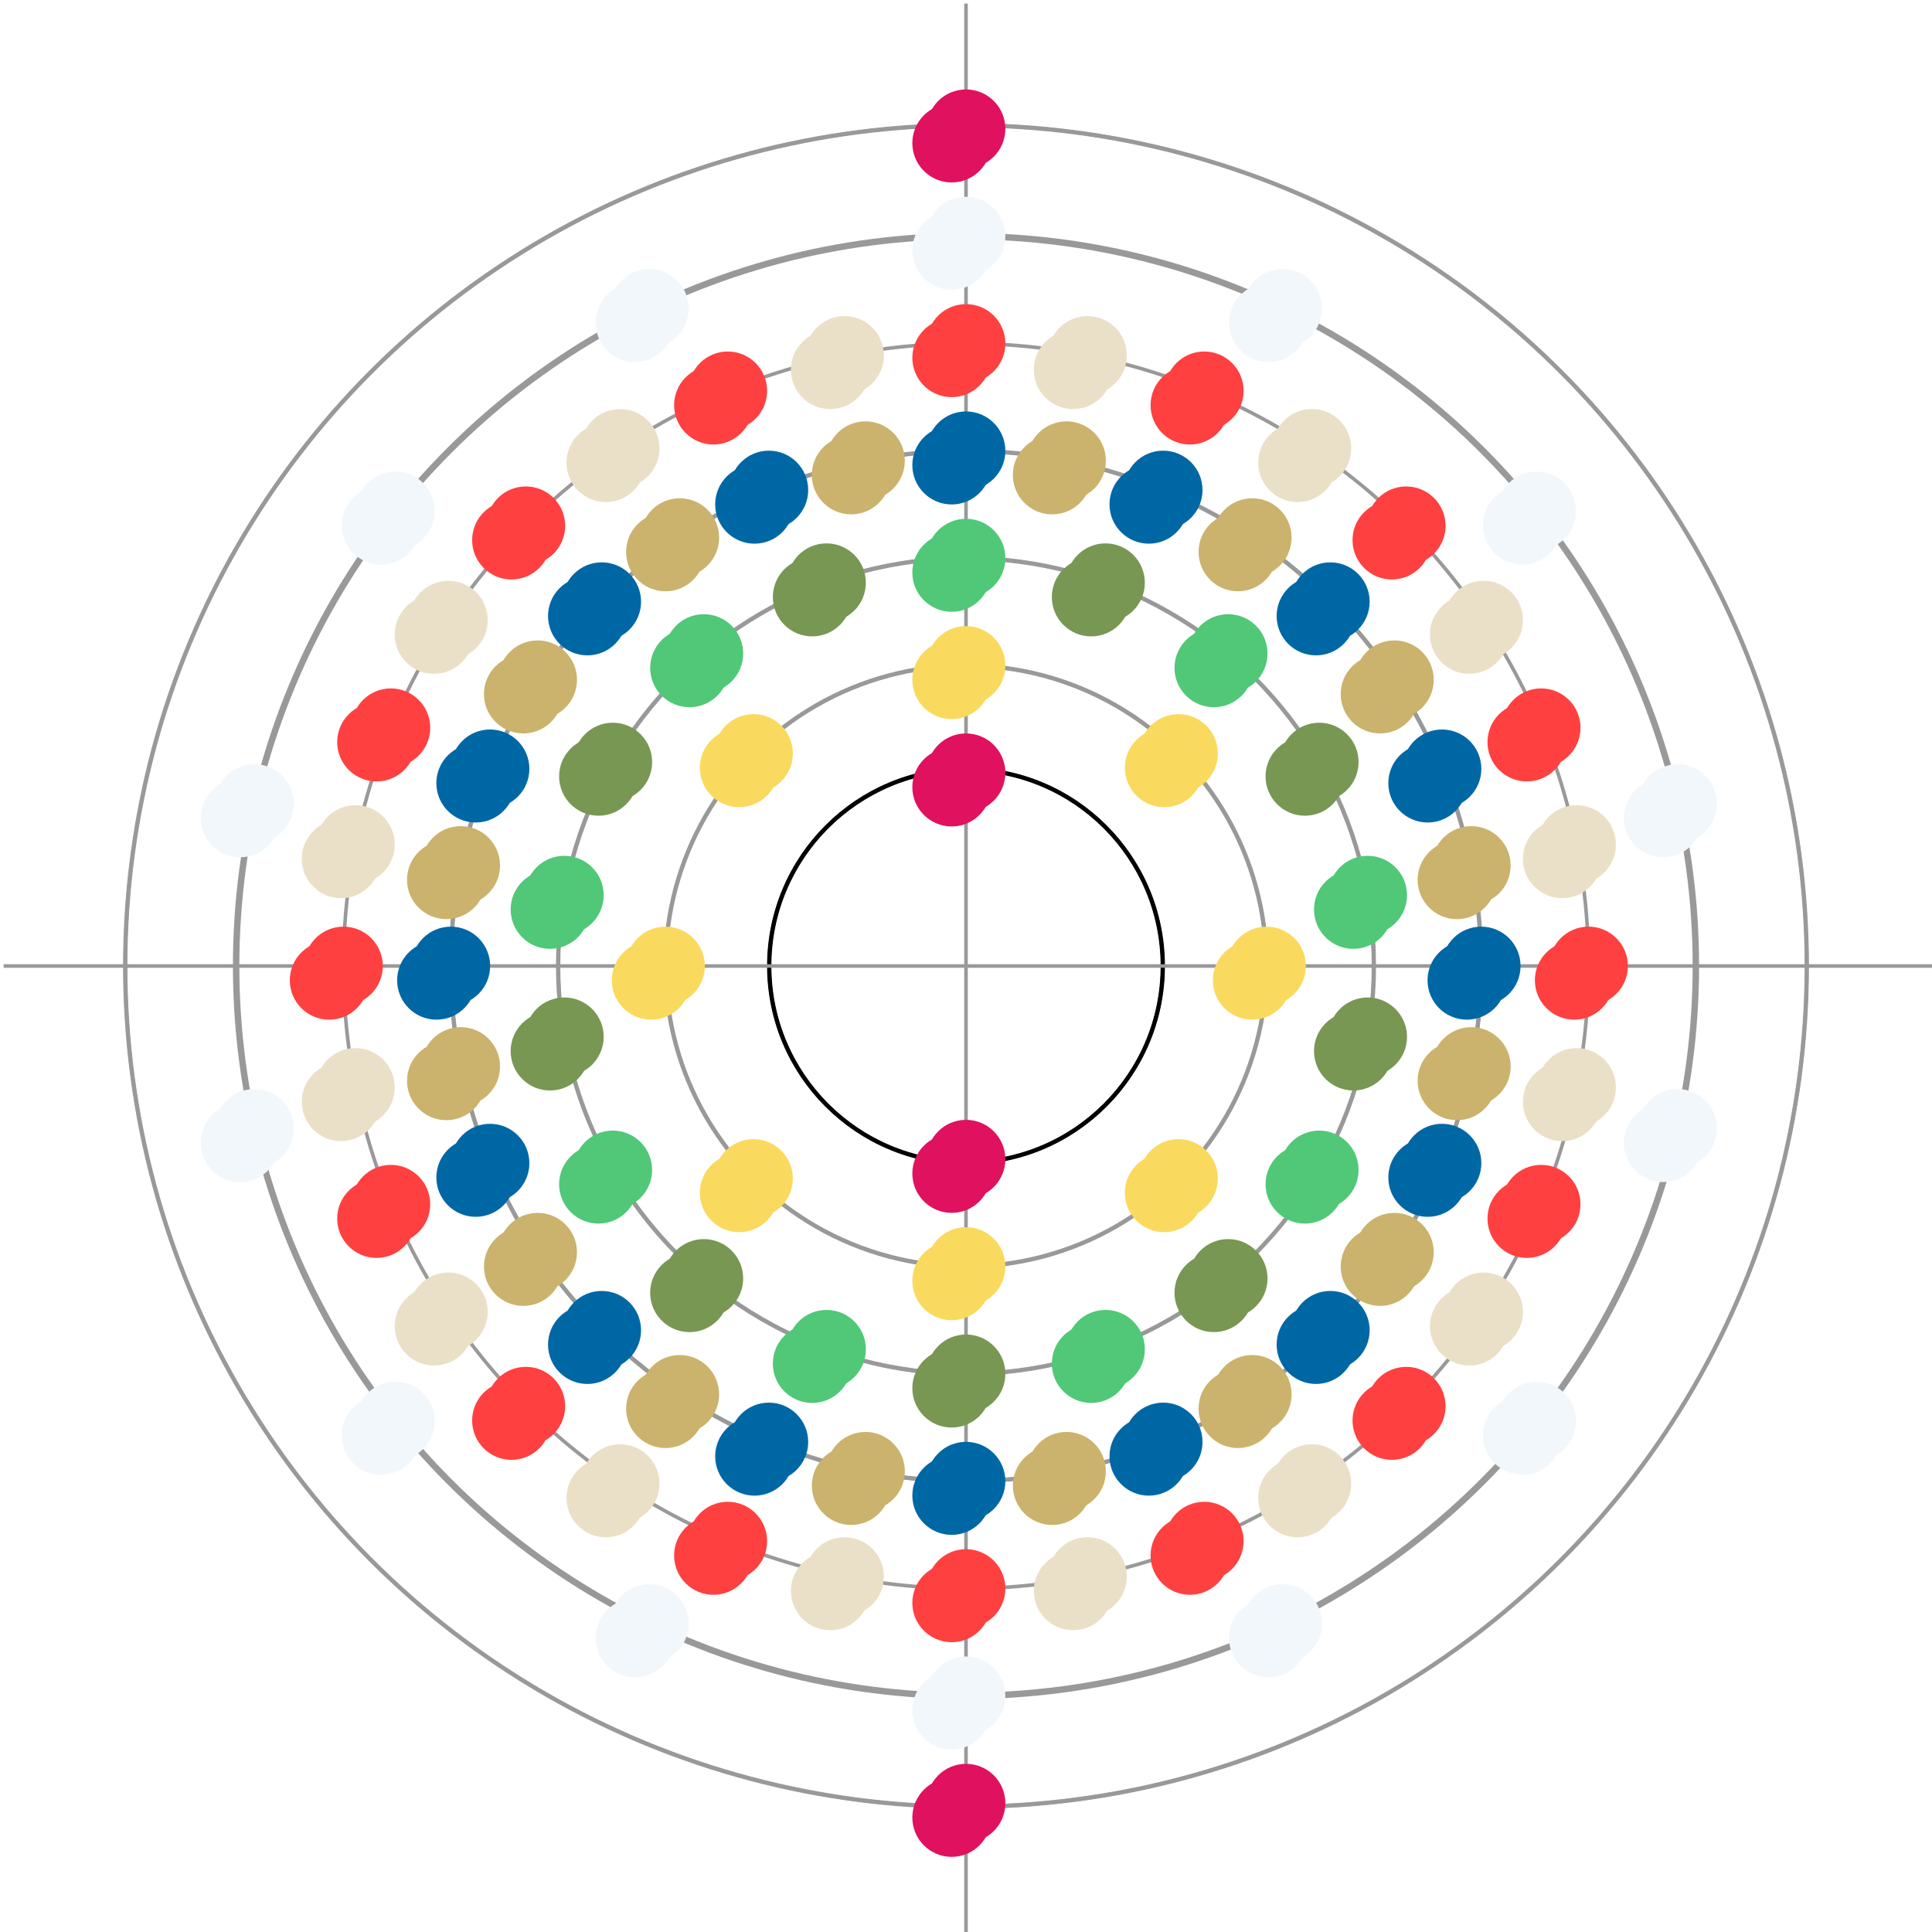 <!-- <svg xmlns="http://www.w3.org/2000/svg" viewBox="0 0 841.9 595.3">
    <g fill="#61DAFB">
        <path d="M666.3 296.5c0-32.5-40.7-63.3-103.1-82.4 14.4-63.6 8-114.2-20.2-130.4-6.5-3.8-14.1-5.6-22.4-5.6v22.3c4.6 0 8.3.9 11.4 2.6 13.6 7.8 19.5 37.5 14.9 75.7-1.1 9.4-2.9 19.3-5.1 29.4-19.6-4.8-41-8.5-63.5-10.9-13.5-18.5-27.5-35.3-41.6-50 32.6-30.3 63.2-46.9 84-46.9V78c-27.5 0-63.5 19.6-99.9 53.6-36.4-33.8-72.4-53.2-99.9-53.2v22.3c20.7 0 51.4 16.5 84 46.6-14 14.7-28 31.4-41.3 49.9-22.6 2.4-44 6.1-63.6 11-2.3-10-4-19.7-5.2-29-4.7-38.2 1.1-67.9 14.6-75.8 3-1.8 6.9-2.6 11.5-2.6V78.5c-8.4 0-16 1.8-22.6 5.6-28.1 16.2-34.4 66.7-19.9 130.1-62.2 19.2-102.7 49.9-102.7 82.3 0 32.5 40.7 63.3 103.1 82.4-14.4 63.6-8 114.2 20.2 130.4 6.5 3.8 14.1 5.6 22.5 5.6 27.5 0 63.5-19.6 99.9-53.6 36.4 33.8 72.4 53.2 99.9 53.2 8.4 0 16-1.8 22.6-5.6 28.1-16.2 34.4-66.7 19.9-130.1 62-19.1 102.5-49.9 102.5-82.3zm-130.2-66.7c-3.7 12.9-8.3 26.2-13.5 39.5-4.1-8-8.4-16-13.1-24-4.6-8-9.5-15.8-14.4-23.4 14.2 2.1 27.9 4.7 41 7.9zm-45.8 106.5c-7.8 13.5-15.8 26.3-24.1 38.2-14.9 1.3-30 2-45.2 2-15.1 0-30.2-.7-45-1.9-8.3-11.9-16.4-24.6-24.2-38-7.6-13.1-14.5-26.4-20.8-39.8 6.2-13.4 13.2-26.8 20.7-39.9 7.8-13.5 15.8-26.3 24.1-38.2 14.9-1.3 30-2 45.2-2 15.1 0 30.2.7 45 1.9 8.3 11.9 16.4 24.6 24.2 38 7.6 13.1 14.5 26.4 20.8 39.8-6.3 13.4-13.2 26.8-20.7 39.9zm32.3-13c5.4 13.4 10 26.8 13.8 39.8-13.1 3.2-26.9 5.9-41.2 8 4.9-7.7 9.8-15.6 14.4-23.7 4.6-8 8.9-16.1 13-24.1zM421.2 430c-9.3-9.6-18.6-20.3-27.8-32 9 .4 18.2.7 27.5.7 9.4 0 18.7-.2 27.8-.7-9 11.7-18.3 22.4-27.5 32zm-74.4-58.9c-14.2-2.1-27.9-4.7-41-7.9 3.7-12.9 8.3-26.2 13.5-39.5 4.1 8 8.4 16 13.1 24 4.7 8 9.5 15.8 14.4 23.4zM420.7 163c9.3 9.6 18.6 20.3 27.8 32-9-.4-18.2-.7-27.5-.7-9.4 0-18.7.2-27.8.7 9-11.7 18.3-22.4 27.5-32zm-74 58.9c-4.9 7.7-9.8 15.6-14.4 23.7-4.6 8-8.9 16-13 24-5.4-13.4-10-26.8-13.8-39.8 13.1-3.1 26.9-5.8 41.2-7.9zm-90.5 125.2c-35.4-15.1-58.3-34.9-58.3-50.6 0-15.7 22.9-35.6 58.3-50.6 8.6-3.7 18-7 27.7-10.1 5.7 19.6 13.2 40 22.5 60.9-9.2 20.8-16.6 41.1-22.2 60.6-9.9-3.1-19.3-6.5-28-10.2zM310 490c-13.6-7.8-19.5-37.5-14.9-75.7 1.1-9.4 2.9-19.3 5.1-29.4 19.6 4.8 41 8.5 63.5 10.9 13.5 18.5 27.5 35.3 41.6 50-32.6 30.3-63.2 46.9-84 46.9-4.5-.1-8.3-1-11.3-2.7zm237.2-76.2c4.7 38.2-1.1 67.9-14.6 75.8-3 1.8-6.9 2.6-11.5 2.6-20.7 0-51.4-16.5-84-46.6 14-14.7 28-31.4 41.3-49.9 22.6-2.4 44-6.1 63.6-11 2.3 10.1 4.1 19.8 5.2 29.1zm38.5-66.7c-8.6 3.7-18 7-27.7 10.1-5.7-19.6-13.2-40-22.5-60.9 9.2-20.8 16.6-41.1 22.2-60.6 9.9 3.1 19.3 6.5 28.1 10.2 35.4 15.1 58.3 34.9 58.3 50.6-.1 15.7-23 35.6-58.4 50.6zM320.8 78.4z"/>
        <circle cx="420.9" cy="296.5" r="45.7"/>
        <path d="M520.5 78.1z"/>
    </g>
</svg> -->

<svg id="Layer_1" data-name="Layer 1" xmlns="http://www.w3.org/2000/svg" viewBox="0 0 540 540"><defs>
<style>
.cls-rwby{fill:#E0115F;}
.cls-pearl{fill:#eae0c8;}
.cls-coral{fill:#ff4040;}
.cls-emerald{fill:#50c878;}
.cls-yellow{fill:#fada5e;}
.cls-diamond{fill:#f1f7fb;}
.cls-blue{fill:#0067a5;}
.cls-hessonite{fill:#cbb36d;}
.cls-catseye{fill:#789753;}
.cls-2{fill:none;stroke:#999;stroke-miterlimit:10;}
.cls-1{fill:none;stroke:#c;stroke-miterlimit:10;}
</style></defs>
<title>Radar108 Logo 7</title>
<g class="cls-1">

<circle class="cls-2" cx="270" cy="270" r="235" />
<circle class="cls-2" cx="270" cy="270" r="235.1" />
<circle class="cls-2" cx="270" cy="270" r="234.9" />
<circle class="cls-2" cx="270" cy="270" r="204"/>
<circle class="cls-2" cx="270" cy="270" r="204.4" />
<circle class="cls-2" cx="270" cy="270" r="204.2"/>
<circle class="cls-2" cx="270" cy="270" r="203.6	" />
<circle class="cls-2" cx="270" cy="270" r="203.8" />
<circle class="cls-2" cx="270" cy="270" r="174"/>
<circle class="cls-2" cx="270" cy="270" r="144"/>
<circle class="cls-2" cx="270" cy="270" r="144.1"/>
<circle class="cls-2" cx="270" cy="270" r="143.9"/>
<circle class="cls-2" cx="270" cy="270" r="114"/>
<circle class="cls-2" cx="270" cy="270" r="114.1"/>
<circle class="cls-2" cx="270" cy="270" r="113.9"/>
<circle class="cls-2" cx="270" cy="270" r="84"/>
<circle class="cls-2" cx="270" cy="270" r="84.1"/>
<circle class="cls-2" cx="270" cy="270" r="83.9"/>
<circle class="cls-1" cx="270" cy="270" r="55"/>
<circle class="cls-1" cx="270" cy="270" r="55.1"/>
<circle class="cls-1" cx="270" cy="270" r="54.9"/>
<line class="cls-2" x1="270" y1="1" x2="270" y2="540"/>
<line class="cls-2" x1="1" y1="270" x2="540" y2="270"/>
</g>

<circle class="cls-rwby" cx="270" cy="216" r="11"/>
<circle class="cls-rwby" cx="270" cy="324" r="11"/>
<circle class="cls-rwby" cx="270" cy="36" r="11"/>
<circle class="cls-rwby" cx="270" cy="504" r="11"/>

<circle class="cls-yellow" cx="270" cy="186" r="11"/>
<circle class="cls-yellow" cx="329.397" cy="329.397" r="11"/>
<circle class="cls-yellow" cx="354" cy="270" r="11"/>
<circle class="cls-yellow" cx="210.603" cy="210.603" r="11"/>
<circle class="cls-yellow" cx="270" cy="354" r="11"/>
<circle class="cls-yellow" cx="329.397" cy="210.603" r="11"/>
<circle class="cls-yellow" cx="186" cy="270" r="11"/>
<circle class="cls-yellow" cx="210.603" cy="329.397" r="11"/>


<circle class="cls-catseye" cx="382.268" cy="289.796" r="11"/>
<circle class="cls-emerald" cx="368.727" cy="327" r="11"/>
<circle class="cls-catseye" cx="343.278" cy="357.329" r="11"/>
<circle class="cls-emerald" cx="308.99" cy="377.125" r="11"/>
<circle class="cls-catseye" cx="270" cy="384" r="11"/>
<circle class="cls-emerald" cx="231.01" cy="377.125" r="11"/>
<circle class="cls-catseye" cx="196.722" cy="357.329" r="11"/>
<circle class="cls-emerald" cx="171.273" cy="327" r="11"/>
<circle class="cls-catseye" cx="157.732" cy="289.796" r="11"/>
<circle class="cls-emerald" cx="157.732" cy="250.204" r="11"/>
<circle class="cls-catseye" cx="171.273" cy="213" r="11"/>
<circle class="cls-emerald" cx="196.722" cy="182.671" r="11"/>
<circle class="cls-catseye" cx="231.01" cy="162.875" r="11"/>
<circle class="cls-emerald" cx="270" cy="156" r="11"/>
<circle class="cls-catseye" cx="308.99" cy="162.875" r="11"/>
<circle class="cls-emerald" cx="343.278" cy="182.671" r="11"/>
<circle class="cls-catseye" cx="368.727" cy="213" r="11"/>
<circle class="cls-emerald" cx="382.268" cy="250.204" r="11"/>


<circle class="cls-hessonite" cx="411.233" cy="298.093" r="11"/>
<circle class="cls-blue" cx="403.039" cy="325.106" r="11"/>
<circle class="cls-hessonite" cx="389.732" cy="350.002" r="11"/>
<circle class="cls-blue" cx="371.823" cy="371.823" r="11"/>
<circle class="cls-hessonite" cx="350.002" cy="389.732" r="11"/>
<circle class="cls-blue" cx="325.106" cy="403.039" r="11"/>
<circle class="cls-hessonite" cx="298.093" cy="411.233" r="11"/>
<circle class="cls-blue" cx="270" cy="414" r="11"/>
<circle class="cls-hessonite" cx="241.907" cy="411.233" r="11"/>
<circle class="cls-blue" cx="214.894" cy="403.039" r="11"/>
<circle class="cls-hessonite" cx="189.998" cy="389.732" r="11"/>
<circle class="cls-blue" cx="168.177" cy="371.823" r="11"/>
<circle class="cls-hessonite" cx="150.268" cy="350.002" r="11"/>
<circle class="cls-blue" cx="136.961" cy="325.106" r="11"/>
<circle class="cls-hessonite" cx="128.767" cy="298.093" r="11"/>
<circle class="cls-blue" cx="126" cy="270" r="11"/>
<circle class="cls-hessonite" cx="128.767" cy="241.907" r="11"/>
<circle class="cls-blue" cx="136.961" cy="214.894" r="11"/>
<circle class="cls-hessonite" cx="150.268" cy="189.998" r="11"/>
<circle class="cls-blue" cx="168.177" cy="168.177" r="11"/>
<circle class="cls-hessonite" cx="189.998" cy="150.268" r="11"/>
<circle class="cls-blue" cx="214.894" cy="136.961" r="11"/>
<circle class="cls-hessonite" cx="241.907" cy="128.767" r="11"/>
<circle class="cls-blue" cx="270" cy="126" r="11"/>
<circle class="cls-hessonite" cx="298.093" cy="128.767" r="11"/>
<circle class="cls-blue" cx="325.106" cy="136.961" r="11"/>
<circle class="cls-hessonite" cx="350.002" cy="150.268" r="11"/>
<circle class="cls-blue" cx="371.823" cy="168.177" r="11"/>
<circle class="cls-hessonite" cx="389.732" cy="189.998" r="11"/>
<circle class="cls-blue" cx="403.039" cy="214.894" r="11"/>
<circle class="cls-hessonite" cx="411.233" cy="241.907" r="11"/>
<circle class="cls-blue" cx="414" cy="270" r="11"/>


<circle class="cls-pearl" cx="440.657" cy="303.946" r="11"/>
<circle class="cls-coral" cx="430.755" cy="336.587" r="11"/>
<circle class="cls-pearl" cx="414.676" cy="366.669" r="11"/>
<circle class="cls-coral" cx="393.037" cy="393.037" r="11"/>
<circle class="cls-pearl" cx="366.669" cy="414.676" r="11"/>
<circle class="cls-coral" cx="336.587" cy="430.755" r="11"/>
<circle class="cls-pearl" cx="303.946" cy="440.657" r="11"/>
<circle class="cls-coral" cx="270" cy="444" r="11"/>
<circle class="cls-pearl" cx="236.054" cy="440.657" r="11"/>
<circle class="cls-coral" cx="203.413" cy="430.755" r="11"/>
<circle class="cls-pearl" cx="173.331" cy="414.676" r="11"/>
<circle class="cls-coral" cx="146.963" cy="393.037" r="11"/>
<circle class="cls-pearl" cx="125.324" cy="366.669" r="11"/>
<circle class="cls-coral" cx="109.245" cy="336.587" r="11"/>
<circle class="cls-pearl" cx="99.343" cy="303.946" r="11"/>
<circle class="cls-coral" cx="96" cy="270" r="11"/>
<circle class="cls-pearl" cx="99.343" cy="236.054" r="11"/>
<circle class="cls-coral" cx="109.245" cy="203.413" r="11"/>
<circle class="cls-pearl" cx="125.324" cy="173.331" r="11"/>
<circle class="cls-coral" cx="146.963" cy="146.963" r="11"/>
<circle class="cls-pearl" cx="173.331" cy="125.324" r="11"/>
<circle class="cls-coral" cx="203.413" cy="109.245" r="11"/>
<circle class="cls-pearl" cx="236.054" cy="99.343" r="11"/>
<circle class="cls-coral" cx="270" cy="96" r="11"/>
<circle class="cls-pearl" cx="303.946" cy="99.343" r="11"/>
<circle class="cls-coral" cx="336.587" cy="109.245" r="11"/>
<circle class="cls-pearl" cx="366.669" cy="125.324" r="11"/>
<circle class="cls-coral" cx="393.037" cy="146.963" r="11"/>
<circle class="cls-pearl" cx="414.676" cy="173.331" r="11"/>
<circle class="cls-coral" cx="430.755" cy="203.413" r="11"/>
<circle class="cls-pearl" cx="440.657" cy="236.054" r="11"/>
<circle class="cls-coral" cx="444" cy="270" r="11"/>

<circle class="cls-diamond" cx="468.885" cy="315.394" r="11"/>
<circle class="cls-diamond" cx="429.494" cy="397.192" r="11"/>
<circle class="cls-diamond" cx="358.512" cy="453.798" r="11"/>
<circle class="cls-diamond" cx="270" cy="474" r="11"/>
<circle class="cls-diamond" cx="181.488" cy="453.798" r="11"/>
<circle class="cls-diamond" cx="110.506" cy="397.192" r="11"/>
<circle class="cls-diamond" cx="71.115" cy="315.394" r="11"/>
<circle class="cls-diamond" cx="71.115" cy="224.606" r="11"/>
<circle class="cls-diamond" cx="110.506" cy="142.808" r="11"/>
<circle class="cls-diamond" cx="181.488" cy="86.202" r="11"/>
<circle class="cls-diamond" cx="270" cy="66" r="11"/>
<circle class="cls-diamond" cx="358.512" cy="86.202" r="11"/>
<circle class="cls-diamond" cx="429.494" cy="142.808" r="11"/>
<circle class="cls-diamond" cx="468.885" cy="224.606" r="11"/>

<defs>
    <filter id="f4" x="-1" y="0" width="300%" height="300%">
      <feOffset result="offOut" in="SourceGraphic" dx="-4" dy="4" />
      <feColorMatrix result="matrixOut" in="offOut" type="matrix"
      values="0.1 0 0 0 0 0 0.1 0 0 0 0 0 0.1 0 0 0 0 0 1 0" />
      <feGaussianBlur result="blurOut" in="matrixOut" stdDeviation="1" />
      <feBlend in="SourceGraphic" in2="blurOut" mode="normal" />
    </filter>
 <radialGradient id="grad1" cx="50%" cy="50%" r="50%" fx="50%" fy="50%">
      <stop offset="0%" style="stop-color:rgb(255,255,255);
      stop-opacity:0" />
      <stop offset="100%" style="stop-color:rgb(224, 17, 95);stop-opacity:1" />
    </radialGradient>
	
	
	
 </defs>

<!--  
  <stop offset="100%" style="stop-color:rgb(0,0,255);stop-opacity:1" />
   --> 
  
<circle class="cls-diamond" cx="468.885" cy="315.394" r="11" filter="url(#f4)" fill="url(#grad1)" />
<circle class="cls-diamond" cx="429.494" cy="397.192" r="11" filter="url(#f4)"/>
<circle class="cls-diamond" cx="358.512" cy="453.798" r="11" filter="url(#f4)"/>
<circle class="cls-diamond" cx="270" cy="474" r="11" filter="url(#f4)"/>
<circle class="cls-diamond" cx="181.488" cy="453.798" r="11" filter="url(#f4)"/>
<circle class="cls-diamond" cx="110.506" cy="397.192" r="11" filter="url(#f4)"/>
<circle class="cls-diamond" cx="71.115" cy="315.394" r="11" filter="url(#f4)"/>
<circle class="cls-diamond" cx="71.115" cy="224.606" r="11" filter="url(#f4)"/>
<circle class="cls-diamond" cx="110.506" cy="142.808" r="11" filter="url(#f4)"/>
<circle class="cls-diamond" cx="181.488" cy="86.202" r="11" filter="url(#f4)"/>
<circle class="cls-diamond" cx="270" cy="66" r="11" filter="url(#f4)"/>
<circle class="cls-diamond" cx="358.512" cy="86.202" r="11" filter="url(#f4)"/>
<circle class="cls-diamond" cx="429.494" cy="142.808" r="11" filter="url(#f4)"/>
<circle class="cls-diamond" cx="468.885" cy="224.606" r="11" filter="url(#f4)"/>

<circle class="cls-rwby" cx="270" cy="216" r="11" filter="url(#f4)"/>
<circle class="cls-rwby" cx="270" cy="324" r="11" filter="url(#f4)"/>
<circle class="cls-rwby" cx="270" cy="36" r="11" filter="url(#f4)"/>
<circle class="cls-rwby" cx="270" cy="504" r="11" filter="url(#f4)"/>

<circle class="cls-yellow" cx="270" cy="186" r="11" filter="url(#f4)"/>
<circle class="cls-yellow" cx="329.397" cy="329.397" r="11" filter="url(#f4)"/>
<circle class="cls-yellow" cx="354" cy="270" r="11" filter="url(#f4)"/>
<circle class="cls-yellow" cx="210.603" cy="210.603" r="11" filter="url(#f4)"/>
<circle class="cls-yellow" cx="270" cy="354" r="11" filter="url(#f4)"/>
<circle class="cls-yellow" cx="329.397" cy="210.603" r="11" filter="url(#f4)"/>
<circle class="cls-yellow" cx="186" cy="270" r="11" filter="url(#f4)"/>
<circle class="cls-yellow" cx="210.603" cy="329.397" r="11" filter="url(#f4)"/>


<circle class="cls-catseye" cx="382.268" cy="289.796" r="11" filter="url(#f4)"/>
<circle class="cls-emerald" cx="368.727" cy="327" r="11" filter="url(#f4)"/>
<circle class="cls-catseye" cx="343.278" cy="357.329" r="11" filter="url(#f4)"/>
<circle class="cls-emerald" cx="308.99" cy="377.125" r="11" filter="url(#f4)"/>
<circle class="cls-catseye" cx="270" cy="384" r="11" filter="url(#f4)"/>
<circle class="cls-emerald" cx="231.01" cy="377.125" r="11" filter="url(#f4)"/>
<circle class="cls-catseye" cx="196.722" cy="357.329" r="11" filter="url(#f4)"/>
<circle class="cls-emerald" cx="171.273" cy="327" r="11" filter="url(#f4)"/>
<circle class="cls-catseye" cx="157.732" cy="289.796" r="11" filter="url(#f4)"/>
<circle class="cls-emerald" cx="157.732" cy="250.204" r="11" filter="url(#f4)"/>
<circle class="cls-catseye" cx="171.273" cy="213" r="11" filter="url(#f4)"/>
<circle class="cls-emerald" cx="196.722" cy="182.671" r="11" filter="url(#f4)"/>
<circle class="cls-catseye" cx="231.01" cy="162.875" r="11" filter="url(#f4)"/>
<circle class="cls-emerald" cx="270" cy="156" r="11" filter="url(#f4)"/>
<circle class="cls-catseye" cx="308.99" cy="162.875" r="11" filter="url(#f4)"/>
<circle class="cls-emerald" cx="343.278" cy="182.671" r="11" filter="url(#f4)"/>
<circle class="cls-catseye" cx="368.727" cy="213" r="11" filter="url(#f4)"/>
<circle class="cls-emerald" cx="382.268" cy="250.204" r="11" filter="url(#f4)"/>


<circle class="cls-hessonite" cx="411.233" cy="298.093" r="11" filter="url(#f4)"/>
<circle class="cls-blue" cx="403.039" cy="325.106" r="11" filter="url(#f4)"/>
<circle class="cls-hessonite" cx="389.732" cy="350.002" r="11" filter="url(#f4)"/>
<circle class="cls-blue" cx="371.823" cy="371.823" r="11" filter="url(#f4)"/>
<circle class="cls-hessonite" cx="350.002" cy="389.732" r="11" filter="url(#f4)"/>
<circle class="cls-blue" cx="325.106" cy="403.039" r="11" filter="url(#f4)"/>
<circle class="cls-hessonite" cx="298.093" cy="411.233" r="11" filter="url(#f4)"/>
<circle class="cls-blue" cx="270" cy="414" r="11" filter="url(#f4)"/>
<circle class="cls-hessonite" cx="241.907" cy="411.233" r="11" filter="url(#f4)"/>
<circle class="cls-blue" cx="214.894" cy="403.039" r="11" filter="url(#f4)"/>
<circle class="cls-hessonite" cx="189.998" cy="389.732" r="11" filter="url(#f4)"/>
<circle class="cls-blue" cx="168.177" cy="371.823" r="11" filter="url(#f4)"/>
<circle class="cls-hessonite" cx="150.268" cy="350.002" r="11" filter="url(#f4)"/>
<circle class="cls-blue" cx="136.961" cy="325.106" r="11" filter="url(#f4)"/>
<circle class="cls-hessonite" cx="128.767" cy="298.093" r="11" filter="url(#f4)"/>
<circle class="cls-blue" cx="126" cy="270" r="11" filter="url(#f4)"/>
<circle class="cls-hessonite" cx="128.767" cy="241.907" r="11" filter="url(#f4)"/>
<circle class="cls-blue" cx="136.961" cy="214.894" r="11" filter="url(#f4)"/>
<circle class="cls-hessonite" cx="150.268" cy="189.998" r="11" filter="url(#f4)"/>
<circle class="cls-blue" cx="168.177" cy="168.177" r="11" filter="url(#f4)"/>
<circle class="cls-hessonite" cx="189.998" cy="150.268" r="11" filter="url(#f4)"/>
<circle class="cls-blue" cx="214.894" cy="136.961" r="11" filter="url(#f4)"/>
<circle class="cls-hessonite" cx="241.907" cy="128.767" r="11" filter="url(#f4)"/>
<circle class="cls-blue" cx="270" cy="126" r="11" filter="url(#f4)"/>
<circle class="cls-hessonite" cx="298.093" cy="128.767" r="11" filter="url(#f4)"/>
<circle class="cls-blue" cx="325.106" cy="136.961" r="11" filter="url(#f4)"/>
<circle class="cls-hessonite" cx="350.002" cy="150.268" r="11" filter="url(#f4)"/>
<circle class="cls-blue" cx="371.823" cy="168.177" r="11" filter="url(#f4)"/>
<circle class="cls-hessonite" cx="389.732" cy="189.998" r="11" filter="url(#f4)"/>
<circle class="cls-blue" cx="403.039" cy="214.894" r="11" filter="url(#f4)"/>
<circle class="cls-hessonite" cx="411.233" cy="241.907" r="11" filter="url(#f4)"/>
<circle class="cls-blue" cx="414" cy="270" r="11" filter="url(#f4)"/>


<circle class="cls-pearl" cx="440.657" cy="303.946" r="11" filter="url(#f4)"/>
<circle class="cls-coral" cx="430.755" cy="336.587" r="11" filter="url(#f4)"/>
<circle class="cls-pearl" cx="414.676" cy="366.669" r="11" filter="url(#f4)"/>
<circle class="cls-coral" cx="393.037" cy="393.037" r="11" filter="url(#f4)"/>
<circle class="cls-pearl" cx="366.669" cy="414.676" r="11" filter="url(#f4)"/>
<circle class="cls-coral" cx="336.587" cy="430.755" r="11" filter="url(#f4)"/>
<circle class="cls-pearl" cx="303.946" cy="440.657" r="11" filter="url(#f4)"/>
<circle class="cls-coral" cx="270" cy="444" r="11" filter="url(#f4)"/>
<circle class="cls-pearl" cx="236.054" cy="440.657" r="11" filter="url(#f4)"/>
<circle class="cls-coral" cx="203.413" cy="430.755" r="11" filter="url(#f4)"/>
<circle class="cls-pearl" cx="173.331" cy="414.676" r="11" filter="url(#f4)"/>
<circle class="cls-coral" cx="146.963" cy="393.037" r="11" filter="url(#f4)"/>
<circle class="cls-pearl" cx="125.324" cy="366.669" r="11" filter="url(#f4)"/>
<circle class="cls-coral" cx="109.245" cy="336.587" r="11" filter="url(#f4)"/>
<circle class="cls-pearl" cx="99.343" cy="303.946" r="11" filter="url(#f4)"/>
<circle class="cls-coral" cx="96" cy="270" r="11" filter="url(#f4)"/>
<circle class="cls-pearl" cx="99.343" cy="236.054" r="11" filter="url(#f4)"/>
<circle class="cls-coral" cx="109.245" cy="203.413" r="11" filter="url(#f4)"/>
<circle class="cls-pearl" cx="125.324" cy="173.331" r="11" filter="url(#f4)"/>
<circle class="cls-coral" cx="146.963" cy="146.963" r="11" filter="url(#f4)"/>
<circle class="cls-pearl" cx="173.331" cy="125.324" r="11" filter="url(#f4)"/>
<circle class="cls-coral" cx="203.413" cy="109.245" r="11" filter="url(#f4)"/>
<circle class="cls-pearl" cx="236.054" cy="99.343" r="11" filter="url(#f4)"/>
<circle class="cls-coral" cx="270" cy="96" r="11" filter="url(#f4)"/>
<circle class="cls-pearl" cx="303.946" cy="99.343" r="11" filter="url(#f4)"/>
<circle class="cls-coral" cx="336.587" cy="109.245" r="11" filter="url(#f4)"/>
<circle class="cls-pearl" cx="366.669" cy="125.324" r="11" filter="url(#f4)"/>
<circle class="cls-coral" cx="393.037" cy="146.963" r="11" filter="url(#f4)"/>
<circle class="cls-pearl" cx="414.676" cy="173.331" r="11" filter="url(#f4)"/>
<circle class="cls-coral" cx="430.755" cy="203.413" r="11" filter="url(#f4)"/>
<circle class="cls-pearl" cx="440.657" cy="236.054" r="11" filter="url(#f4)"/>
<circle class="cls-coral" cx="444" cy="270" r="11" filter="url(#f4)"/>

<!--Aman was here...then he left-->

</svg>
